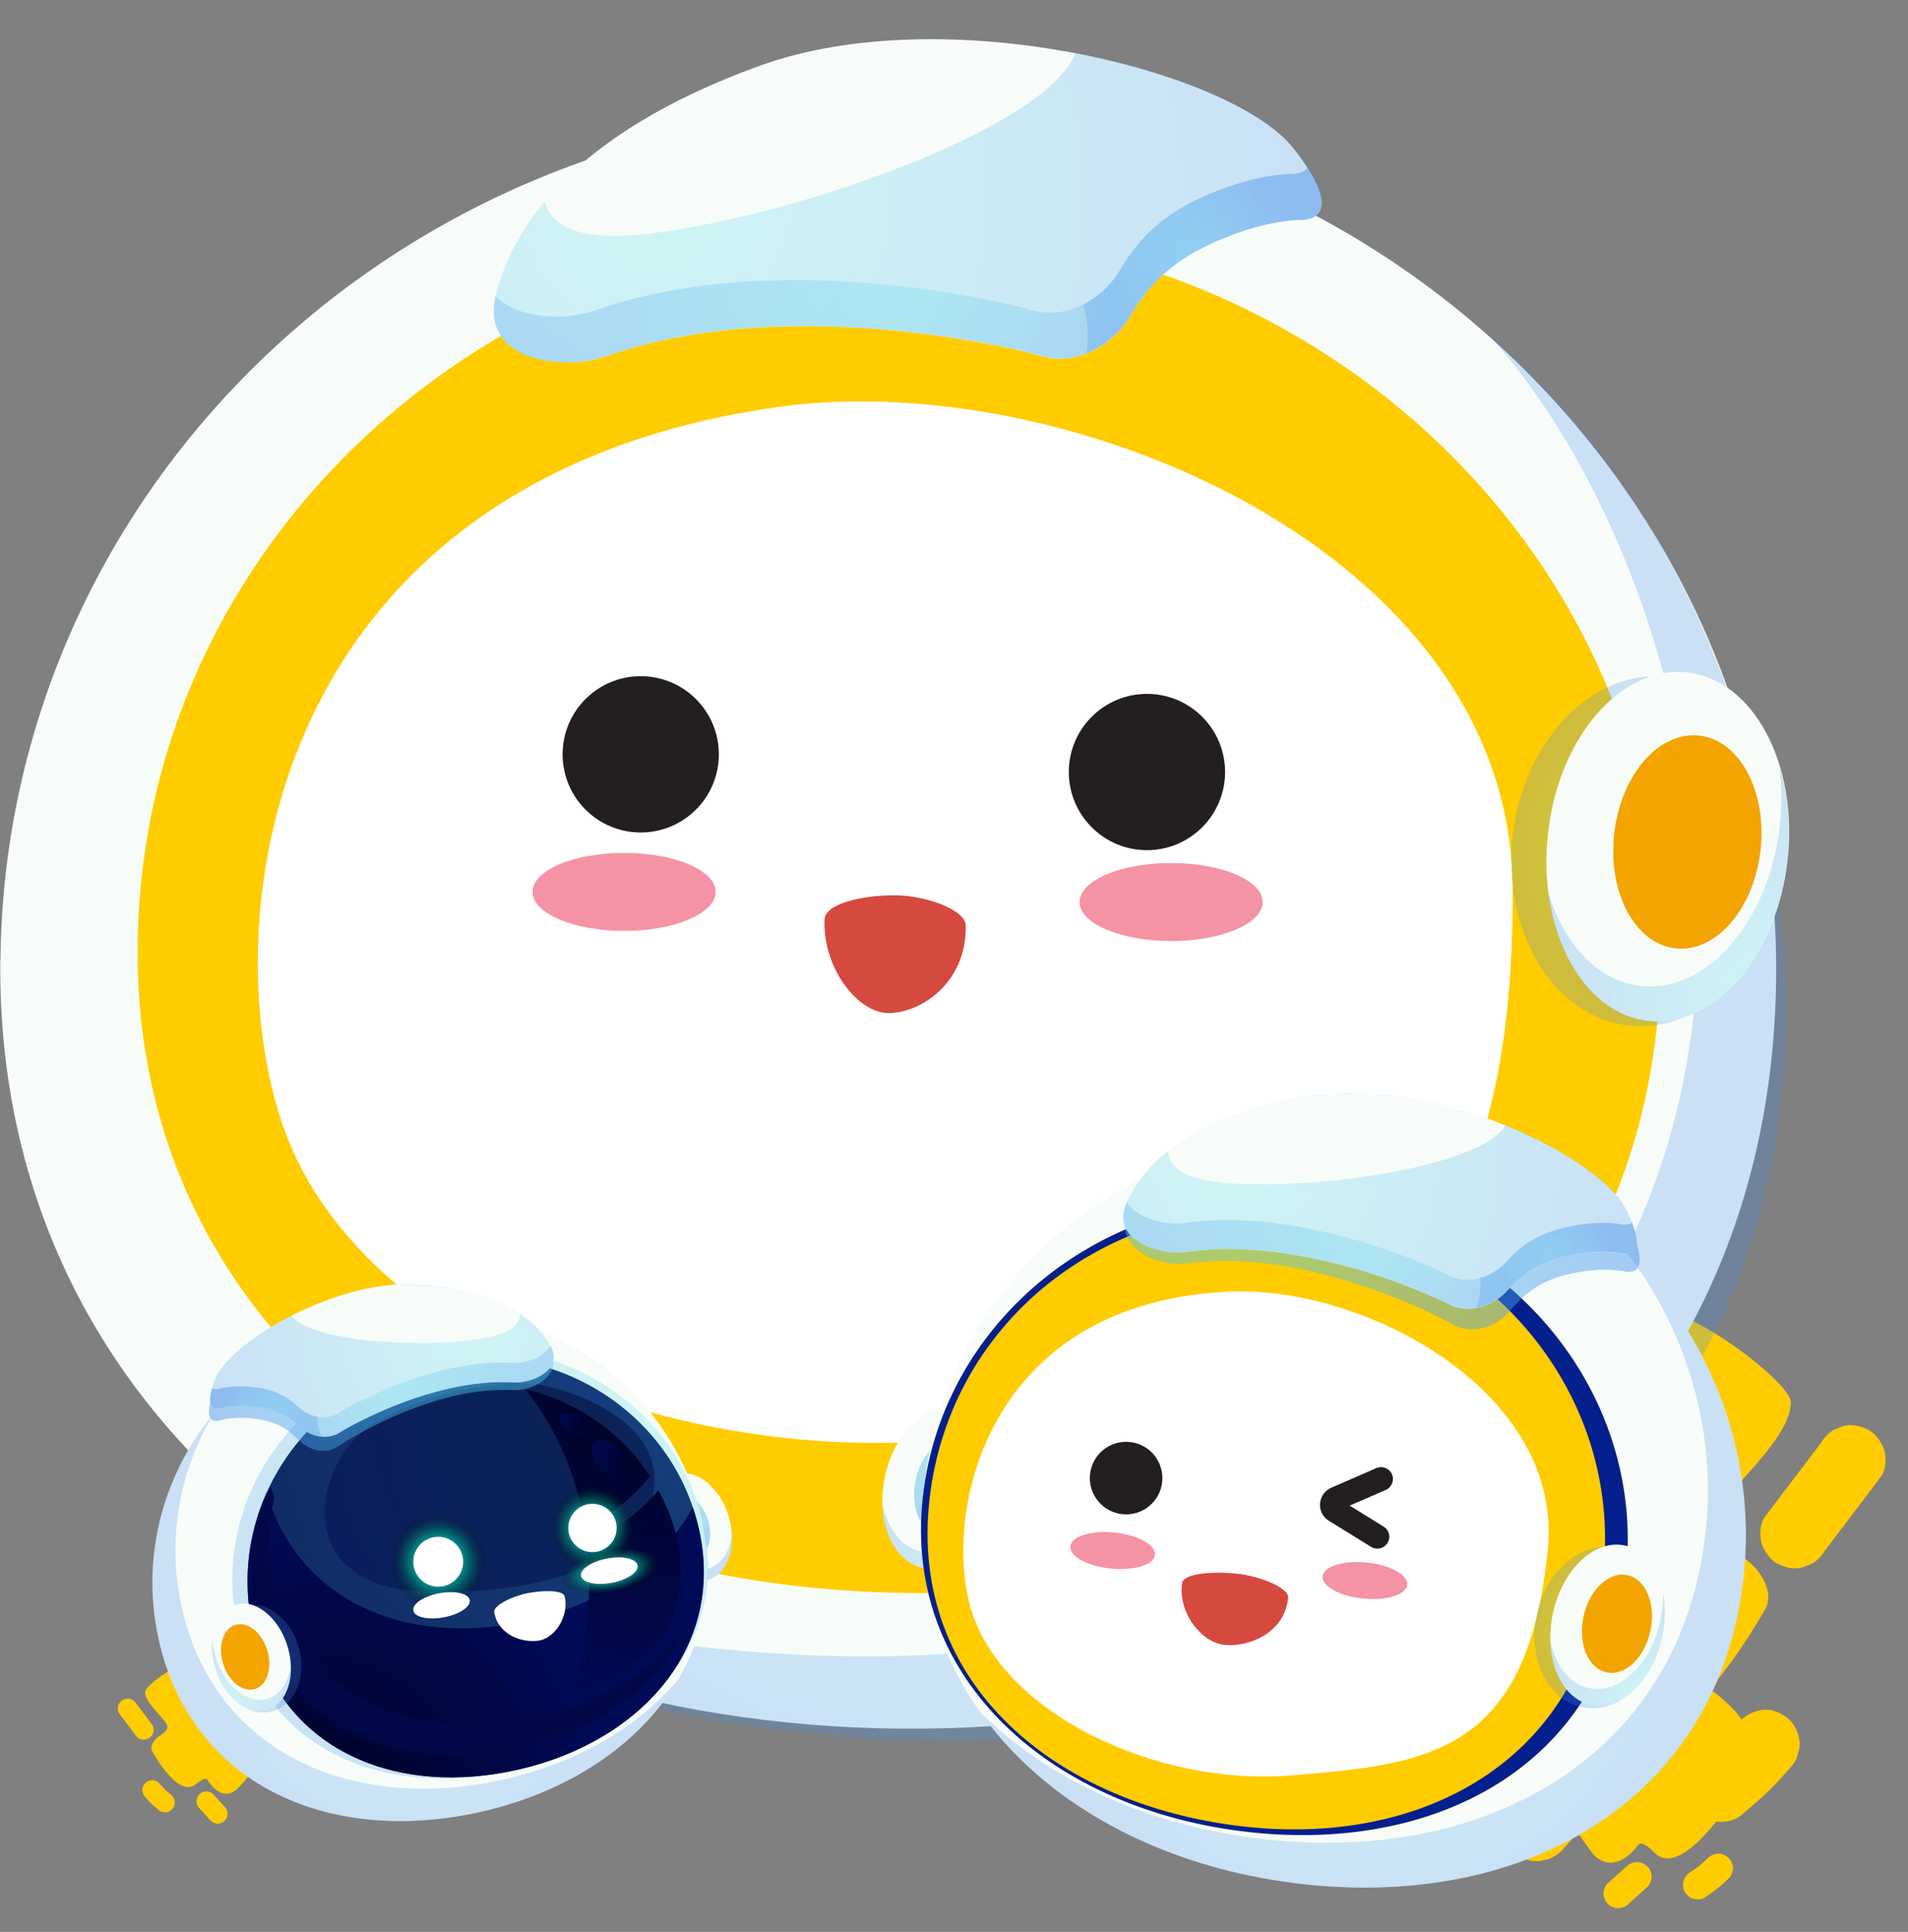 <svg width="81" height="82" viewBox="0 0 81 82" fill="none" xmlns="http://www.w3.org/2000/svg">
<rect x="0" y="0" width="81" height="82" fill="#808080" stroke="none"/>
<path d="M62.127 73.62C62.462 74.002 62.884 74.313 63.361 74.464C65.057 74.998 66.347 73.182 66.729 72.546C66.816 72.394 66.991 72.315 67.166 72.347C67.716 72.45 68.178 72.951 68.671 73.278C71.25 74.981 74.721 68.645 74.904 68.366C75.318 67.729 74.888 66.862 74.323 66.36C73.909 65.994 73.416 65.715 73.018 65.341C72.707 65.054 72.636 64.601 72.835 64.227C73.4 63.16 76.027 61.05 76.027 59.522C76.027 58.582 70.781 54.777 70.184 55.868C68.838 58.312 65.144 64.37 61.61 67.403C58.625 69.966 59.667 70.834 62.127 73.612V73.62Z" fill="#FFCC00"/>
<path d="M77.452 65.843C78.248 64.792 79.052 63.733 79.848 62.682C80.063 62.404 80.087 61.878 79.992 61.56C79.896 61.241 79.633 60.851 79.323 60.692C78.981 60.517 78.575 60.421 78.2 60.549L77.85 60.692C77.627 60.819 77.46 60.994 77.325 61.217L74.928 64.378C74.713 64.656 74.69 65.182 74.785 65.5C74.881 65.819 75.143 66.209 75.454 66.368C75.796 66.543 76.202 66.639 76.576 66.511L76.927 66.368C77.15 66.241 77.317 66.065 77.452 65.843Z" fill="#FFCC00"/>
<path d="M66.378 78.46C66.936 77.832 67.517 77.219 68.074 76.598C68.201 76.454 68.289 76.287 68.329 76.104C68.4 75.921 68.424 75.73 68.4 75.531C68.384 75.332 68.329 75.149 68.217 74.982C68.138 74.806 68.026 74.663 67.867 74.544C67.564 74.321 67.182 74.162 66.8 74.225L66.418 74.313C66.179 74.408 65.98 74.552 65.813 74.751C65.256 75.38 64.675 75.985 64.117 76.614C63.99 76.757 63.902 76.924 63.863 77.107C63.791 77.29 63.767 77.481 63.791 77.68C63.807 77.879 63.863 78.062 63.974 78.23C64.054 78.405 64.165 78.548 64.324 78.668C64.627 78.89 65.009 79.05 65.391 78.986L65.773 78.898C66.012 78.803 66.211 78.66 66.378 78.46Z" fill="#FFCC00"/>
<path d="M73.917 77.043C74.355 76.685 74.777 76.319 75.183 75.921C75.501 75.611 75.788 75.268 76.083 74.934C76.21 74.783 76.298 74.615 76.329 74.424C76.401 74.241 76.417 74.042 76.385 73.843C76.337 73.493 76.13 73.095 75.844 72.888C75.533 72.665 75.143 72.514 74.753 72.585C74.363 72.657 74.053 72.832 73.798 73.127C73.503 73.461 73.217 73.803 72.898 74.114L73.169 73.851C72.85 74.154 72.508 74.432 72.174 74.711C71.879 74.958 71.664 75.284 71.609 75.674C71.561 76.025 71.656 76.47 71.887 76.757C72.118 77.043 72.46 77.29 72.85 77.322C73.241 77.354 73.631 77.29 73.933 77.043H73.917Z" fill="#FFCC00"/>
<path d="M0.019 40.745C0.216 20.604 17.252 4.443 38.064 4.647C58.883 4.851 75.599 21.34 75.402 41.482C75.205 61.623 59.007 73.571 38.188 73.374C17.369 73.17 -0.185 60.894 0.012 40.753L0.019 40.745Z" fill="#F7FCF8"/>
<path d="M38.465 9.749C20.612 9.575 6.004 23.184 5.843 40.14C5.675 57.096 20.736 67.44 38.589 67.615C56.441 67.79 70.328 57.73 70.496 40.767C70.663 23.811 56.324 9.924 38.472 9.749H38.465Z" fill="#FFCC00"/>
<path d="M64.216 37.734C64.325 56.79 55.074 58.467 42.952 60.726C30.829 62.986 15.535 57.694 12.058 47.911C8.931 39.112 11.343 20.334 33.045 17.272C45.255 15.552 64.136 23.374 64.216 37.727V37.734Z" fill="white"/>
<path d="M27.201 35.335C29.032 35.335 30.517 33.85 30.517 32.018C30.517 30.186 29.032 28.701 27.201 28.701C25.369 28.701 23.884 30.186 23.884 32.018C23.884 33.85 25.369 35.335 27.201 35.335Z" fill="#231F20"/>
<path d="M48.691 36.086C50.523 36.086 52.008 34.6 52.008 32.769C52.008 30.937 50.523 29.452 48.691 29.452C46.859 29.452 45.374 30.937 45.374 32.769C45.374 34.6 46.859 36.086 48.691 36.086Z" fill="#231F20"/>
<path d="M49.719 39.942C51.864 39.942 53.604 39.201 53.604 38.287C53.604 37.373 51.864 36.632 49.719 36.632C47.573 36.632 45.833 37.373 45.833 38.287C45.833 39.201 47.573 39.942 49.719 39.942Z" fill="#F493A4"/>
<path d="M26.494 39.512C28.639 39.512 30.379 38.771 30.379 37.857C30.379 36.943 28.639 36.202 26.494 36.202C24.348 36.202 22.608 36.943 22.608 37.857C22.608 38.771 24.348 39.512 26.494 39.512Z" fill="#F493A4"/>
<path d="M35.002 39.033C35.025 38.343 36.644 38 37.959 38C39.273 38 40.991 38.602 41 39.293C41.031 41.773 39.041 43 37.726 43C36.411 43 34.931 41.099 35.002 39.033Z" fill="#D6493F"/>
<path style="mix-blend-mode:multiply" opacity="0.25" d="M64.22 35.487C63.761 39.577 65.97 43.178 69.148 43.528C72.326 43.885 75.279 40.86 75.731 36.77C76.19 32.681 73.981 29.079 70.803 28.73C67.624 28.372 64.672 31.398 64.22 35.487Z" fill="url(#paint0_radial_302_14663)"/>
<path d="M24.323 15.374C22.562 15.457 20.544 14.73 21.038 12.586C21.705 9.668 24.293 5.689 32.212 2.805C40.132 -0.078 52.362 3.028 54.915 6.302C57.473 9.575 55.117 9.34 55.117 9.34C53.913 9.413 52.672 9.788 51.575 10.277C49.958 10.993 48.869 11.906 48.001 13.384C47.237 14.686 45.701 15.543 44.227 15.117C43.158 14.812 42.049 14.61 40.952 14.424C38.675 14.037 36.361 13.837 34.05 13.846C31.209 13.852 28.367 14.2 25.677 15.137C25.287 15.274 24.814 15.359 24.319 15.385L24.323 15.374Z" fill="#F7FCF8"/>
<path style="mix-blend-mode:multiply" opacity="0.25" d="M54.683 7.386C53.479 7.459 52.238 7.834 51.141 8.323C49.524 9.039 48.435 9.952 47.568 11.43C46.804 12.732 45.267 13.589 43.794 13.163C42.724 12.858 41.615 12.656 40.519 12.47C38.242 12.083 35.927 11.883 33.617 11.892C30.775 11.898 27.934 12.246 25.243 13.183C24.853 13.32 24.38 13.405 23.885 13.431C22.829 13.484 21.682 13.237 21.042 12.575C21.042 12.575 21.044 12.585 21.038 12.591C20.545 14.735 22.563 15.468 24.324 15.379C24.813 15.354 25.286 15.269 25.682 15.131C28.367 14.195 31.214 13.846 34.055 13.84C36.366 13.836 38.681 14.037 40.957 14.418C42.054 14.604 43.163 14.806 44.232 15.111C45.706 15.537 47.242 14.68 48.006 13.378C48.874 11.9 49.963 10.987 51.58 10.271C52.677 9.782 53.912 9.408 55.122 9.334C55.122 9.334 57.059 9.527 55.515 7.128C55.236 7.443 54.683 7.386 54.683 7.386V7.386Z" fill="url(#paint1_radial_302_14663)"/>
<path style="mix-blend-mode:multiply" opacity="0.25" d="M48.006 13.378C48.874 11.9 49.963 10.987 51.58 10.271C52.677 9.782 53.912 9.408 55.121 9.334C55.121 9.334 57.059 9.527 55.515 7.128C55.236 7.443 54.683 7.386 54.683 7.386C53.479 7.459 52.238 7.834 51.141 8.323C49.524 9.039 48.435 9.952 47.567 11.43C47.193 12.069 46.631 12.599 45.982 12.922C46.214 13.718 46.211 14.421 46.123 14.993C46.895 14.691 47.574 14.111 48 13.378L48.006 13.378Z" fill="url(#paint2_radial_302_14663)"/>
<path style="mix-blend-mode:multiply" opacity="0.25" d="M45.646 2.255C44.561 5.253 34.485 8.999 27.803 9.887C24.566 10.318 23.378 9.588 23.132 8.539C21.939 9.966 21.318 11.37 21.038 12.586C20.544 14.73 22.562 15.462 24.323 15.374C24.813 15.348 25.285 15.264 25.681 15.126C28.366 14.19 31.213 13.841 34.055 13.835C36.366 13.831 38.68 14.031 40.957 14.413C42.053 14.599 43.162 14.801 44.231 15.106C45.705 15.532 47.242 14.674 48.005 13.372C48.873 11.894 49.962 10.981 51.579 10.265C52.676 9.777 53.912 9.402 55.121 9.329C55.121 9.329 57.477 9.564 54.919 6.29C53.649 4.661 49.984 3.077 45.645 2.244L45.646 2.255Z" fill="url(#paint3_radial_302_14663)"/>
<path style="mix-blend-mode:multiply" opacity="0.25" d="M63.237 14.259C68.835 20.501 72.195 30.714 72.104 39.621C71.914 58.998 56.328 70.493 36.295 70.304C26.215 70.206 15.47 67.697 8.758 62.234C15.491 69.948 27.906 73.782 40.013 73.895C60.046 74.091 75.632 62.589 75.821 43.212C75.927 32.474 71.031 20.767 63.237 14.259Z" fill="url(#paint4_radial_302_14663)"/>
<path d="M75.887 36.506C76.344 32.421 74.437 28.855 71.628 28.541C68.82 28.227 66.172 31.284 65.716 35.369C65.259 39.454 67.165 43.02 69.974 43.334C72.783 43.648 75.43 40.591 75.887 36.506Z" fill="#F7FCF8"/>
<path style="mix-blend-mode:multiply" opacity="0.25" d="M75.564 35.02C75.105 39.11 72.458 42.164 69.652 41.851C67.822 41.647 66.379 40.057 65.715 37.849C66.087 40.808 67.742 43.09 69.958 43.338C72.764 43.651 75.418 40.597 75.87 36.507C76.03 35.086 75.899 33.723 75.542 32.542C75.644 33.329 75.659 34.16 75.556 35.02H75.564Z" fill="url(#paint5_radial_302_14663)"/>
<path d="M68.529 35.392C68.252 37.885 69.411 40.065 71.132 40.254C72.845 40.444 74.463 38.578 74.74 36.085C75.017 33.592 73.858 31.412 72.138 31.222C70.417 31.033 68.806 32.899 68.529 35.392Z" fill="#F3A400"/>
<g style="mix-blend-mode:multiply" opacity="0.5">
<path d="M68.529 35.392C68.318 37.309 68.952 39.03 70.038 39.817C71.132 39.183 71.999 37.739 72.196 35.983C72.407 34.065 71.773 32.345 70.687 31.558C69.594 32.192 68.726 33.635 68.529 35.392Z" fill="#F3A400"/>
</g>
<path d="M67.543 78.583C67.668 78.759 67.834 78.908 68.029 78.993C68.724 79.29 69.347 78.577 69.535 78.324C69.579 78.263 69.656 78.237 69.729 78.258C69.957 78.325 70.131 78.557 70.326 78.716C71.345 79.546 73.082 77.012 73.171 76.902C73.373 76.65 73.228 76.264 73.01 76.028C72.851 75.856 72.654 75.717 72.501 75.542C72.382 75.407 72.371 75.213 72.471 75.063C72.755 74.635 73.956 73.854 74.021 73.207C74.061 72.81 72.002 70.978 71.704 71.414C71.031 72.391 69.211 74.797 67.587 75.931C66.216 76.889 66.62 77.3 67.543 78.58L67.543 78.583Z" fill="#FFCC00"/>
<path d="M74.356 75.939C74.738 75.528 75.123 75.114 75.504 74.703C75.607 74.594 75.639 74.373 75.612 74.234C75.585 74.095 75.491 73.919 75.366 73.839C75.229 73.75 75.061 73.692 74.897 73.731L74.743 73.776C74.643 73.821 74.565 73.888 74.498 73.976L73.351 75.212C73.248 75.321 73.216 75.542 73.243 75.681C73.269 75.82 73.364 75.996 73.489 76.076C73.626 76.165 73.794 76.222 73.957 76.184L74.112 76.139C74.212 76.094 74.29 76.027 74.356 75.939Z" fill="#FFCC00"/>
<path d="M69.136 80.811C69.399 80.569 69.671 80.334 69.933 80.095C69.993 80.04 70.037 79.973 70.061 79.897C70.1 79.823 70.118 79.743 70.116 79.657C70.118 79.573 70.102 79.493 70.062 79.417C70.036 79.34 69.995 79.275 69.932 79.217C69.814 79.11 69.659 79.026 69.494 79.037L69.329 79.058C69.224 79.088 69.134 79.141 69.055 79.218C68.792 79.46 68.52 79.692 68.258 79.934C68.198 79.989 68.154 80.056 68.129 80.132C68.091 80.207 68.073 80.286 68.075 80.372C68.073 80.457 68.089 80.536 68.129 80.612C68.155 80.689 68.196 80.754 68.259 80.812C68.377 80.919 68.532 81.002 68.697 80.992L68.862 80.971C68.967 80.941 69.057 80.888 69.136 80.811Z" fill="#FFCC00"/>
<path d="M72.386 80.531C72.586 80.398 72.78 80.261 72.969 80.11C73.117 79.992 73.253 79.859 73.391 79.73C73.452 79.672 73.496 79.605 73.517 79.525C73.555 79.451 73.571 79.367 73.566 79.282C73.56 79.131 73.49 78.954 73.377 78.855C73.255 78.747 73.097 78.666 72.928 78.68C72.76 78.694 72.622 78.755 72.501 78.869C72.363 78.998 72.227 79.131 72.079 79.248L72.205 79.149C72.057 79.263 71.9 79.367 71.747 79.47C71.612 79.562 71.507 79.691 71.467 79.854C71.432 80 71.454 80.193 71.539 80.324C71.625 80.455 71.759 80.574 71.923 80.604C72.087 80.634 72.254 80.623 72.393 80.532L72.386 80.531Z" fill="#FFCC00"/>
<path d="M37.571 62.666C37.17 64.534 37.887 66.269 39.169 66.544C40.452 66.819 41.819 65.53 42.217 63.662C42.618 61.793 41.901 60.058 40.618 59.783C39.336 59.509 37.969 60.797 37.571 62.666Z" fill="#F7FCF8"/>
<path style="mix-blend-mode:multiply" opacity="0.25" d="M42.144 62.964C41.742 64.832 40.379 66.121 39.096 65.846C38.26 65.667 37.667 64.866 37.463 63.815C37.498 65.2 38.157 66.33 39.169 66.547C40.451 66.822 41.819 65.534 42.217 63.665C42.356 63.016 42.359 62.38 42.248 61.818C42.259 62.186 42.227 62.571 42.141 62.963L42.144 62.964Z" fill="url(#paint6_radial_302_14663)"/>
<path style="mix-blend-mode:multiply" opacity="0.25" d="M38.873 62.81C38.63 63.949 39.064 65.01 39.85 65.177C40.637 65.344 41.467 64.556 41.711 63.417C41.954 62.278 41.519 61.217 40.733 61.05C39.95 60.883 39.116 61.671 38.873 62.81Z" fill="url(#paint7_radial_302_14663)"/>
<path style="mix-blend-mode:multiply" opacity="0.25" d="M38.873 62.81C38.687 63.686 38.9 64.51 39.366 64.924C39.9 64.682 40.368 64.055 40.54 63.252C40.726 62.376 40.513 61.552 40.047 61.138C39.513 61.38 39.045 62.007 38.873 62.81Z" fill="url(#paint8_radial_302_14663)"/>
<path d="M39.222 63.134C40.244 53.837 48.863 47.158 58.469 48.215C68.079 49.273 75.04 57.664 74.017 66.961C72.994 76.258 64.958 81.029 55.347 79.975C45.738 78.918 38.195 72.434 39.218 63.137L39.222 63.134Z" fill="#F7FCF8"/>
<path style="mix-blend-mode:multiply" opacity="0.25" d="M69.268 53.436C71.656 56.703 72.876 60.785 72.404 65.058C71.382 74.355 63.345 79.126 53.735 78.072C48.9 77.54 44.587 75.632 41.626 72.686C44.489 76.714 49.54 79.339 55.348 79.975C64.957 81.032 72.994 76.258 74.017 66.961C74.584 61.81 72.694 56.936 69.265 53.436L69.268 53.436Z" fill="url(#paint9_radial_302_14663)"/>
<path d="M55.654 51.022C47.414 50.115 40.035 55.728 39.176 63.554C38.314 71.381 44.794 76.857 53.035 77.764C61.275 78.67 68.156 74.665 69.019 66.835C69.88 59.008 63.898 51.929 55.657 51.022L55.654 51.022Z" fill="#FFCC00"/>
<path d="M65.711 65.718C64.88 74.527 60.529 74.874 54.823 75.357C49.117 75.841 42.296 72.688 41.142 68.007C40.104 63.797 42.088 55.233 52.256 54.822C57.977 54.592 66.339 59.079 65.712 65.715L65.711 65.718Z" fill="white"/>
<path d="M57.868 67.851C58.859 67.951 59.697 67.689 59.739 67.267C59.782 66.844 59.012 66.422 58.021 66.322C57.029 66.223 56.191 66.485 56.149 66.907C56.107 67.329 56.876 67.752 57.868 67.851Z" fill="#F493A4"/>
<path d="M47.157 66.578C48.148 66.678 48.986 66.416 49.029 65.994C49.071 65.571 48.301 65.148 47.31 65.049C46.318 64.95 45.48 65.212 45.438 65.634C45.396 66.056 46.165 66.479 47.157 66.578Z" fill="#F493A4"/>
<path d="M50.184 67.198C50.243 66.778 51.483 66.692 52.473 66.791C53.463 66.89 54.72 67.387 54.684 67.808C54.557 69.323 52.983 69.921 51.993 69.821C51.002 69.722 50.004 68.452 50.184 67.198V67.198Z" fill="#D6493F"/>
<path d="M58.42 65.73C58.346 65.722 58.274 65.698 58.206 65.657L56.412 64.549C56.159 64.394 56.017 64.115 56.04 63.818C56.062 63.524 56.241 63.266 56.515 63.147L58.429 62.315C58.685 62.205 58.979 62.319 59.093 62.575C59.204 62.831 59.086 63.126 58.833 63.24L57.3 63.906L58.741 64.799C58.978 64.945 59.053 65.255 58.903 65.492C58.798 65.662 58.609 65.749 58.424 65.73L58.42 65.73Z" fill="#231F20"/>
<path d="M47.653 64.271C48.5 64.355 49.255 63.738 49.339 62.892C49.424 62.045 48.807 61.29 47.96 61.206C47.114 61.121 46.359 61.738 46.274 62.585C46.19 63.431 46.807 64.186 47.653 64.271Z" fill="#231F20"/>
<path d="M55.654 51.022C47.414 50.115 40.035 55.728 39.176 63.554C38.314 71.381 44.794 76.857 53.035 77.764C61.275 78.67 68.156 74.665 69.019 66.835C69.88 59.008 63.898 51.929 55.657 51.022L55.654 51.022ZM68.057 66.82C67.195 74.647 60.456 78.422 52.712 77.517C44.858 76.598 38.594 71.504 39.456 63.678C40.318 55.852 47.4 50.597 55.278 51.413C62.934 52.21 68.919 58.994 68.057 66.82V66.82Z" fill="#041F8E"/>
<path style="mix-blend-mode:multiply" opacity="0.25" d="M65.245 68.515C64.843 70.383 65.697 72.149 67.149 72.458C68.601 72.77 70.105 71.509 70.503 69.64C70.905 67.772 70.051 66.006 68.599 65.698C67.147 65.385 65.642 66.647 65.245 68.515Z" fill="url(#paint10_radial_302_14663)"/>
<path d="M70.573 69.475C70.973 67.609 70.257 65.873 68.974 65.598C67.691 65.323 66.326 66.613 65.926 68.479C65.526 70.345 66.242 72.081 67.526 72.356C68.809 72.631 70.173 71.341 70.573 69.475Z" fill="#F7FCF8"/>
<path style="mix-blend-mode:multiply" opacity="0.25" d="M70.495 68.772C70.094 70.64 68.73 71.929 67.448 71.654C66.612 71.475 66.018 70.674 65.814 69.623C65.849 71.008 66.508 72.139 67.52 72.356C68.802 72.63 70.17 71.342 70.568 69.473C70.707 68.824 70.71 68.188 70.6 67.626C70.61 67.994 70.579 68.379 70.492 68.772L70.495 68.772Z" fill="url(#paint11_radial_302_14663)"/>
<path d="M67.228 68.618C66.984 69.757 67.419 70.818 68.205 70.985C68.988 71.152 69.822 70.365 70.065 69.226C70.308 68.087 69.874 67.026 69.088 66.859C68.302 66.692 67.471 67.479 67.228 68.618Z" fill="#F3A400"/>
<g style="mix-blend-mode:multiply" opacity="0.5">
<path d="M67.228 68.618C67.041 69.495 67.255 70.319 67.72 70.733C68.255 70.49 68.722 69.864 68.894 69.061C69.081 68.185 68.867 67.361 68.402 66.947C67.867 67.189 67.4 67.816 67.228 68.618Z" fill="#F3A400"/>
</g>
<path style="mix-blend-mode:multiply" opacity="0.46" d="M69.582 53.668C69.592 53.629 69.6 53.585 69.601 53.538C69.602 53.531 69.602 53.528 69.603 53.521C69.608 53.474 69.606 53.422 69.602 53.364C69.603 53.354 69.603 53.347 69.598 53.337C69.592 53.288 69.587 53.237 69.576 53.181C69.577 53.171 69.572 53.157 69.569 53.147C69.57 53.136 69.564 53.126 69.562 53.112C69.558 53.091 69.553 53.07 69.549 53.046C69.537 52.994 69.522 52.938 69.504 52.878C69.502 52.868 69.499 52.857 69.493 52.85C69.45 52.706 69.394 52.547 69.32 52.37C69.266 52.235 69.202 52.093 69.129 51.936C69.093 51.857 69.05 51.778 69 51.698C68.982 51.669 68.961 51.64 68.944 51.614C68.911 51.563 68.879 51.509 68.84 51.458C68.807 51.414 68.771 51.369 68.738 51.325C68.707 51.288 68.681 51.248 68.65 51.211C68.605 51.155 68.556 51.099 68.504 51.047C68.48 51.017 68.455 50.991 68.427 50.961C68.369 50.897 68.304 50.833 68.239 50.768C68.217 50.749 68.199 50.727 68.18 50.708C68.109 50.64 68.034 50.571 67.956 50.502C67.937 50.486 67.922 50.468 67.903 50.452C67.816 50.376 67.725 50.298 67.63 50.221C67.621 50.213 67.612 50.202 67.599 50.194C67.499 50.112 67.394 50.031 67.287 49.948C67.281 49.944 67.278 49.941 67.271 49.937C64.546 47.867 59.599 45.906 55.747 46.49C51.726 47.101 49.626 48.609 48.554 50.104C48.539 50.126 48.523 50.148 48.507 50.17C48.456 50.243 48.407 50.317 48.362 50.391C48.334 50.432 48.31 50.474 48.285 50.516C48.249 50.577 48.212 50.638 48.179 50.696C48.146 50.753 48.116 50.815 48.086 50.873C48.065 50.919 48.04 50.964 48.018 51.009C47.967 51.113 47.922 51.221 47.878 51.322C47.34 52.653 48.482 53.41 49.558 53.603C49.859 53.657 50.154 53.662 50.409 53.63C51.709 53.454 53.028 53.504 54.331 53.706C54.766 53.774 55.2 53.858 55.629 53.955C56.68 54.193 57.72 54.508 58.74 54.893C59.081 55.022 59.418 55.154 59.751 55.297C59.91 55.364 60.074 55.434 60.233 55.505C60.715 55.717 61.196 55.945 61.656 56.205C62.38 56.618 63.24 56.425 63.851 55.894C63.851 55.894 63.858 55.888 63.862 55.885C63.903 55.849 63.945 55.809 63.986 55.768C63.994 55.759 64.001 55.753 64.012 55.744C64.058 55.697 64.1 55.647 64.143 55.597C64.403 55.279 64.67 55.02 64.964 54.805C65.158 54.661 65.361 54.538 65.579 54.434C65.687 54.381 65.8 54.334 65.917 54.288C66.147 54.199 66.396 54.125 66.66 54.066C66.841 54.027 67.025 53.991 67.212 53.962C67.771 53.878 68.358 53.859 68.91 53.952C68.91 53.952 68.914 53.952 68.92 53.953C68.927 53.953 68.941 53.955 68.95 53.962C68.95 53.962 68.953 53.963 68.957 53.963C68.97 53.964 68.987 53.969 69.003 53.974C69.003 53.974 69.01 53.975 69.013 53.975C69.034 53.977 69.054 53.98 69.074 53.981L69.081 53.982C69.104 53.985 69.128 53.987 69.152 53.986C69.175 53.988 69.203 53.984 69.227 53.98C69.227 53.98 69.231 53.98 69.234 53.98C69.258 53.976 69.282 53.972 69.31 53.964C69.314 53.965 69.317 53.965 69.321 53.962C69.345 53.954 69.367 53.943 69.392 53.932C69.395 53.932 69.399 53.926 69.403 53.926C69.424 53.911 69.447 53.896 69.466 53.874C69.466 53.874 69.47 53.868 69.473 53.865C69.493 53.843 69.512 53.818 69.528 53.792L69.529 53.786C69.546 53.757 69.559 53.721 69.57 53.684C69.57 53.684 69.57 53.684 69.57 53.681L69.582 53.668Z" fill="url(#paint12_radial_302_14663)"/>
<path d="M49.477 53.118C48.405 52.956 47.276 52.275 47.831 51.042C48.584 49.362 50.624 47.273 55.747 46.487C60.871 45.697 67.874 49.044 69.02 51.326C70.169 53.608 68.776 53.183 68.776 53.183C68.041 53.082 67.248 53.159 66.527 53.322C65.466 53.559 64.699 53.979 63.998 54.766C63.381 55.459 62.351 55.792 61.513 55.358C60.905 55.045 60.26 54.79 59.621 54.546C58.294 54.038 56.923 53.639 55.528 53.367C53.813 53.029 52.057 52.897 50.322 53.138C50.07 53.174 49.775 53.169 49.473 53.125L49.477 53.118Z" fill="#F7FCF8"/>
<path style="mix-blend-mode:multiply" opacity="0.25" d="M68.75 51.952C68.015 51.851 67.221 51.928 66.501 52.091C65.44 52.328 64.673 52.748 63.972 53.535C63.355 54.229 62.325 54.561 61.487 54.127C60.879 53.814 60.234 53.559 59.595 53.315C58.268 52.808 56.896 52.408 55.502 52.136C53.787 51.798 52.031 51.666 50.296 51.908C50.044 51.944 49.749 51.938 49.447 51.894C48.803 51.799 48.141 51.512 47.835 51.035C47.835 51.035 47.835 51.042 47.831 51.045C47.275 52.279 48.404 52.963 49.477 53.122C49.776 53.165 50.071 53.171 50.326 53.135C52.058 52.894 53.817 53.026 55.532 53.364C56.926 53.64 58.298 54.039 59.625 54.542C60.264 54.787 60.909 55.042 61.517 55.355C62.355 55.789 63.385 55.456 64.002 54.763C64.703 53.976 65.47 53.556 66.531 53.319C67.252 53.156 68.042 53.079 68.78 53.18C68.78 53.18 69.925 53.529 69.283 51.897C69.077 52.053 68.75 51.952 68.75 51.952V51.952Z" fill="url(#paint13_radial_302_14663)"/>
<path style="mix-blend-mode:multiply" opacity="0.25" d="M64.002 54.76C64.704 53.973 65.47 53.553 66.531 53.315C67.252 53.153 68.042 53.075 68.78 53.176C68.78 53.176 69.926 53.526 69.283 51.893C69.077 52.05 68.75 51.949 68.75 51.949C68.015 51.848 67.222 51.925 66.501 52.088C65.44 52.325 64.673 52.745 63.972 53.532C63.669 53.872 63.266 54.125 62.836 54.242C62.881 54.749 62.794 55.173 62.672 55.508C63.174 55.418 63.654 55.15 63.999 54.759L64.002 54.76Z" fill="url(#paint14_radial_302_14663)"/>
<path style="mix-blend-mode:multiply" opacity="0.25" d="M63.916 47.767C62.901 49.445 56.374 50.492 52.237 50.224C50.233 50.095 49.604 49.511 49.581 48.849C48.69 49.566 48.147 50.339 47.832 51.038C47.276 52.272 48.405 52.956 49.478 53.115C49.776 53.158 50.071 53.164 50.327 53.129C52.059 52.887 53.818 53.019 55.532 53.357C56.927 53.633 58.299 54.032 59.626 54.536C60.265 54.78 60.91 55.035 61.518 55.348C62.355 55.782 63.385 55.45 64.002 54.756C64.704 53.969 65.47 53.549 66.532 53.312C67.252 53.149 68.042 53.072 68.781 53.173C68.781 53.173 70.174 53.598 69.024 51.316C68.454 50.181 66.434 48.785 63.917 47.76L63.916 47.767Z" fill="url(#paint15_radial_302_14663)"/>
<path d="M10.138 75.865C10.043 75.973 9.921 76.063 9.784 76.108C9.298 76.261 8.928 75.741 8.817 75.558C8.791 75.516 8.741 75.493 8.693 75.503C8.535 75.535 8.403 75.677 8.26 75.77C7.521 76.258 6.525 74.441 6.475 74.362C6.356 74.18 6.48 73.932 6.641 73.787C6.76 73.681 6.903 73.602 7.016 73.493C7.106 73.411 7.127 73.282 7.069 73.174C6.905 72.867 6.153 72.263 6.153 71.824C6.153 71.555 7.658 70.464 7.83 70.776C8.215 71.478 9.274 73.213 10.288 74.085C11.144 74.819 10.845 75.07 10.14 75.865H10.138Z" fill="#FFCC00"/>
<path d="M5.743 73.633L5.057 72.727C4.996 72.646 4.988 72.498 5.014 72.405C5.041 72.313 5.117 72.202 5.207 72.154C5.305 72.104 5.421 72.078 5.529 72.112L5.63 72.154C5.693 72.191 5.743 72.242 5.78 72.305L6.467 73.211C6.528 73.293 6.535 73.441 6.509 73.533C6.483 73.625 6.406 73.736 6.316 73.784C6.219 73.834 6.102 73.86 5.994 73.826L5.894 73.784C5.83 73.747 5.78 73.697 5.743 73.633Z" fill="#FFCC00"/>
<path d="M8.918 77.251C8.759 77.072 8.593 76.897 8.432 76.718C8.395 76.676 8.371 76.628 8.36 76.575C8.339 76.522 8.334 76.47 8.342 76.412C8.345 76.353 8.363 76.301 8.395 76.256C8.416 76.206 8.45 76.163 8.495 76.132C8.582 76.066 8.69 76.023 8.801 76.039L8.91 76.066C8.978 76.092 9.036 76.134 9.081 76.19C9.242 76.369 9.409 76.544 9.567 76.723C9.604 76.765 9.628 76.813 9.639 76.866C9.66 76.919 9.665 76.971 9.657 77.029C9.654 77.088 9.636 77.14 9.604 77.185C9.583 77.236 9.549 77.278 9.504 77.309C9.417 77.376 9.308 77.418 9.198 77.402L9.089 77.376C9.021 77.349 8.962 77.307 8.918 77.251Z" fill="#FFCC00"/>
<path d="M6.755 76.845C6.631 76.742 6.509 76.636 6.393 76.522C6.301 76.433 6.219 76.335 6.134 76.24C6.097 76.198 6.073 76.147 6.063 76.092C6.042 76.039 6.036 75.984 6.047 75.926C6.06 75.825 6.118 75.712 6.203 75.651C6.293 75.588 6.404 75.545 6.514 75.564C6.625 75.582 6.715 75.632 6.789 75.72C6.874 75.815 6.956 75.915 7.048 76.002L6.971 75.928C7.061 76.015 7.162 76.095 7.257 76.174C7.341 76.245 7.404 76.338 7.42 76.448C7.434 76.549 7.407 76.678 7.341 76.757C7.275 76.837 7.177 76.911 7.066 76.921C6.956 76.932 6.842 76.913 6.757 76.842L6.755 76.845Z" fill="#FFCC00"/>
<path d="M30.93 64.35C31.305 65.581 30.922 66.791 30.077 67.049C29.229 67.308 28.238 66.519 27.863 65.285C27.488 64.055 27.871 62.845 28.716 62.586C29.562 62.328 30.555 63.117 30.93 64.35Z" fill="#F7FCF8"/>
<path style="mix-blend-mode:multiply" opacity="0.25" d="M27.874 64.813C28.249 66.043 29.239 66.833 30.087 66.577C30.639 66.408 30.99 65.837 31.067 65.119C31.122 66.051 30.745 66.849 30.077 67.052C29.229 67.311 28.239 66.521 27.864 65.288C27.732 64.858 27.695 64.432 27.737 64.049C27.753 64.298 27.795 64.554 27.874 64.815V64.813Z" fill="url(#paint16_radial_302_14663)"/>
<path style="mix-blend-mode:multiply" opacity="0.25" d="M30.061 64.522C30.291 65.275 30.055 66.012 29.541 66.167C29.026 66.323 28.418 65.843 28.191 65.093C27.961 64.34 28.196 63.603 28.711 63.447C29.229 63.289 29.834 63.772 30.061 64.522Z" fill="url(#paint17_radial_302_14663)"/>
<path style="mix-blend-mode:multiply" opacity="0.25" d="M30.061 64.522C30.238 65.1 30.14 65.668 29.85 65.972C29.477 65.84 29.126 65.446 28.965 64.916C28.788 64.337 28.886 63.77 29.176 63.466C29.549 63.598 29.9 63.991 30.061 64.522Z" fill="url(#paint18_radial_302_14663)"/>
<path d="M29.847 64.76C28.629 58.572 22.458 54.574 16.059 55.834C9.662 57.091 5.463 63.13 6.681 69.318C7.898 75.506 13.571 78.255 19.967 76.998C26.363 75.741 31.062 70.95 29.844 64.762L29.847 64.76Z" fill="#F7FCF8"/>
<path style="mix-blend-mode:multiply" opacity="0.25" d="M9.102 59.956C7.684 62.288 7.098 65.1 7.658 67.945C8.875 74.132 14.548 76.882 20.944 75.624C24.163 74.991 26.952 73.464 28.772 71.314C27.079 74.185 23.833 76.237 19.967 76.998C13.571 78.255 7.898 75.508 6.681 69.318C6.007 65.888 6.998 62.507 9.1 59.959L9.102 59.956Z" fill="url(#paint19_radial_302_14663)"/>
<path d="M29.72 65.137C28.719 60.051 23.646 56.766 18.388 57.801C13.13 58.836 9.678 63.798 10.679 68.885C11.68 73.971 16.344 76.232 21.599 75.197C26.857 74.162 30.718 70.227 29.717 65.14L29.72 65.137Z" fill="url(#paint20_radial_302_14663)"/>
<path style="mix-blend-mode:multiply" opacity="0.25" d="M29.902 64.894C28.878 59.684 23.599 56.335 18.113 57.413C12.628 58.493 9.013 63.59 10.037 68.8C11.062 74.011 15.916 76.311 21.401 75.231C26.886 74.151 30.927 70.102 29.902 64.892V64.894Z" fill="url(#paint21_radial_302_14663)"/>
<path style="mix-blend-mode:screen" d="M22.046 68.872C25.323 68.227 28.056 66.455 29.411 63.978C29.538 64.353 29.644 64.739 29.723 65.138C30.724 70.224 26.863 74.162 21.605 75.194C16.347 76.229 11.683 73.969 10.684 68.882C10.304 66.954 10.566 65.042 11.324 63.358C12.636 67.879 17.076 69.852 22.048 68.872H22.046Z" fill="url(#paint22_radial_302_14663)"/>
<path d="M11.492 63.101C11.54 63.255 11.59 63.402 11.646 63.55C11.4 64.659 11.382 65.829 11.624 67.007C12.62 71.793 17.192 73.932 22.331 72.978C25.215 72.442 27.666 71.048 29.086 69.08C27.916 71.721 25.069 73.62 21.591 74.264C16.45 75.218 11.881 73.079 10.885 68.293C10.507 66.479 10.756 64.683 11.492 63.101V63.101Z" fill="url(#paint23_radial_302_14663)"/>
<path style="mix-blend-mode:screen" d="M24.826 64.776C24.523 62.893 23.799 60.862 22.312 58.979C22.312 58.979 25.584 59.549 27.591 62.655C26.844 63.622 25.901 64.298 24.824 64.776H24.826Z" fill="url(#paint24_radial_302_14663)"/>
<path style="mix-blend-mode:screen" d="M24.919 65.447C26.089 64.953 27.127 64.253 27.951 63.255C29.604 66.286 28.738 68.671 28.041 69.593C27.309 70.559 25.474 71.682 24.285 71.925C24.285 71.925 25.323 69.033 24.919 65.447V65.447Z" fill="url(#paint25_radial_302_14663)"/>
<path style="mix-blend-mode:screen" opacity="0.45" d="M23.424 58.886C24.974 59.296 28.474 60.653 27.673 63.696C27.092 65.909 23.931 67.736 18.018 67.551C12.108 67.366 13.288 61.749 16.119 60.265C18.95 58.781 21.929 58.49 23.422 58.886H23.424Z" fill="url(#paint26_radial_302_14663)"/>
<path style="mix-blend-mode:screen" d="M25.233 61.216C24.995 61.435 25.167 62.011 25.616 62.499C26.065 62.988 26.625 63.207 26.863 62.988C27.1 62.769 26.929 62.193 26.48 61.704C26.031 61.216 25.471 60.996 25.233 61.216Z" fill="url(#paint27_radial_302_14663)"/>
<path style="mix-blend-mode:screen" d="M23.797 60.075C23.683 60.239 23.865 60.561 24.203 60.793C24.541 61.026 24.906 61.078 25.019 60.915C25.133 60.751 24.951 60.429 24.613 60.196C24.274 59.964 23.91 59.911 23.797 60.075Z" fill="url(#paint28_radial_302_14663)"/>
<path style="mix-blend-mode:multiply" opacity="0.25" d="M12.668 69.862C13.043 71.093 12.57 72.329 11.611 72.622C10.653 72.915 9.572 72.152 9.195 70.921C8.82 69.69 9.293 68.454 10.251 68.161C11.21 67.868 12.29 68.631 12.668 69.862Z" fill="url(#paint29_radial_302_14663)"/>
<path d="M11.353 72.573C12.2 72.315 12.582 71.107 12.206 69.876C11.831 68.644 10.84 67.854 9.993 68.112C9.146 68.37 8.764 69.578 9.14 70.81C9.515 72.042 10.506 72.832 11.353 72.573Z" fill="#F7FCF8"/>
<path style="mix-blend-mode:multiply" opacity="0.25" d="M9.153 70.335C9.528 71.565 10.518 72.355 11.366 72.099C11.918 71.93 12.269 71.359 12.346 70.641C12.401 71.573 12.023 72.371 11.355 72.574C10.508 72.833 9.517 72.043 9.142 70.81C9.01 70.38 8.973 69.954 9.015 69.572C9.031 69.82 9.073 70.076 9.153 70.337V70.335Z" fill="url(#paint30_radial_302_14663)"/>
<path d="M11.342 70.044C11.572 70.797 11.337 71.534 10.822 71.69C10.304 71.848 9.699 71.365 9.472 70.615C9.242 69.862 9.478 69.125 9.992 68.969C10.508 68.814 11.115 69.294 11.342 70.044Z" fill="#F3A400"/>
<g style="mix-blend-mode:multiply" opacity="0.5">
<path d="M11.342 70.044C11.519 70.623 11.421 71.19 11.131 71.494C10.758 71.362 10.407 70.969 10.246 70.438C10.069 69.859 10.167 69.292 10.457 68.988C10.83 69.12 11.181 69.513 11.342 70.044Z" fill="#F3A400"/>
</g>
<path style="mix-blend-mode:multiply" opacity="0.46" d="M8.904 60.133C8.896 60.106 8.888 60.078 8.883 60.046C8.883 60.041 8.883 60.038 8.883 60.033C8.878 60.001 8.875 59.967 8.875 59.927C8.875 59.922 8.875 59.914 8.875 59.908C8.875 59.877 8.875 59.842 8.881 59.803C8.881 59.795 8.881 59.787 8.883 59.779C8.883 59.771 8.883 59.763 8.886 59.755C8.886 59.739 8.888 59.726 8.891 59.71C8.896 59.673 8.904 59.634 8.912 59.594C8.912 59.589 8.915 59.581 8.917 59.573C8.939 59.475 8.968 59.364 9.007 59.24C9.036 59.148 9.071 59.047 9.113 58.937C9.134 58.881 9.158 58.826 9.184 58.77C9.195 58.749 9.205 58.731 9.219 58.709C9.237 58.672 9.258 58.636 9.279 58.599C9.298 58.567 9.322 58.535 9.34 58.504C9.359 58.477 9.374 58.451 9.393 58.422C9.419 58.382 9.451 58.342 9.48 58.303C9.496 58.282 9.509 58.261 9.525 58.239C9.562 58.192 9.601 58.147 9.641 58.099C9.654 58.084 9.665 58.07 9.678 58.054C9.723 58.004 9.768 57.954 9.815 57.904C9.826 57.891 9.837 57.88 9.85 57.867C9.903 57.812 9.961 57.754 10.019 57.695C10.027 57.69 10.032 57.682 10.037 57.677C10.101 57.616 10.164 57.555 10.233 57.495C10.235 57.492 10.238 57.489 10.243 57.487C11.957 55.939 15.168 54.339 17.791 54.513C20.527 54.695 22.024 55.588 22.832 56.531C22.846 56.544 22.856 56.56 22.869 56.573C22.909 56.618 22.943 56.665 22.98 56.71C23.002 56.737 23.02 56.763 23.038 56.789C23.067 56.829 23.094 56.866 23.12 56.906C23.147 56.943 23.171 56.982 23.194 57.019C23.213 57.048 23.231 57.077 23.247 57.106C23.287 57.175 23.324 57.241 23.358 57.31C23.796 58.173 23.073 58.749 22.357 58.939C22.159 58.992 21.961 59.016 21.787 59.005C20.902 58.96 20.02 59.069 19.156 59.28C18.869 59.351 18.581 59.43 18.298 59.523C17.604 59.745 16.925 60.014 16.262 60.331C16.04 60.437 15.821 60.545 15.604 60.661C15.501 60.717 15.396 60.772 15.293 60.828C14.981 60.996 14.669 61.176 14.376 61.379C13.912 61.699 13.325 61.617 12.882 61.295C12.882 61.295 12.876 61.292 12.874 61.29C12.842 61.269 12.813 61.245 12.784 61.218C12.778 61.213 12.771 61.208 12.765 61.203C12.734 61.173 12.699 61.144 12.67 61.113C12.477 60.915 12.282 60.756 12.073 60.627C11.933 60.542 11.791 60.471 11.638 60.413C11.561 60.384 11.485 60.357 11.403 60.334C11.242 60.286 11.072 60.252 10.89 60.228C10.766 60.209 10.642 60.196 10.513 60.188C10.13 60.165 9.736 60.186 9.369 60.278C9.369 60.278 9.366 60.278 9.361 60.281C9.356 60.281 9.348 60.286 9.34 60.289C9.34 60.289 9.34 60.289 9.337 60.289C9.329 60.291 9.319 60.294 9.306 60.299C9.306 60.299 9.303 60.299 9.3 60.299C9.287 60.302 9.274 60.305 9.261 60.307C9.261 60.307 9.258 60.307 9.256 60.307C9.24 60.31 9.224 60.312 9.208 60.312C9.192 60.312 9.174 60.312 9.155 60.312C9.155 60.312 9.155 60.312 9.153 60.312C9.137 60.312 9.118 60.31 9.102 60.305C9.102 60.305 9.097 60.305 9.094 60.305C9.079 60.299 9.063 60.294 9.044 60.286C9.044 60.286 9.039 60.286 9.036 60.283C9.02 60.276 9.005 60.265 8.991 60.254C8.991 60.254 8.986 60.252 8.986 60.249C8.97 60.236 8.957 60.22 8.947 60.202C8.947 60.202 8.947 60.199 8.944 60.196C8.931 60.178 8.92 60.154 8.912 60.13C8.912 60.13 8.912 60.13 8.912 60.128L8.904 60.133Z" fill="url(#paint31_radial_302_14663)"/>
<path d="M22.384 58.614C23.097 58.445 23.815 57.922 23.371 57.125C22.769 56.039 21.28 54.753 17.791 54.516C14.303 54.278 9.789 56.924 9.147 58.525C8.506 60.125 9.417 59.758 9.417 59.758C9.905 59.647 10.441 59.655 10.935 59.721C11.662 59.819 12.203 60.056 12.718 60.548C13.172 60.978 13.883 61.142 14.421 60.804C14.812 60.558 15.232 60.349 15.647 60.151C16.51 59.734 17.408 59.388 18.33 59.124C19.463 58.799 20.635 58.612 21.813 58.675C21.985 58.686 22.183 58.665 22.381 58.617L22.384 58.614Z" fill="#F7FCF8"/>
<path style="mix-blend-mode:multiply" opacity="0.25" d="M9.367 58.931C9.855 58.82 10.391 58.828 10.885 58.894C11.611 58.992 12.153 59.23 12.668 59.721C13.122 60.151 13.832 60.315 14.371 59.977C14.762 59.731 15.182 59.523 15.597 59.325C16.46 58.907 17.358 58.562 18.28 58.297C19.413 57.973 20.585 57.785 21.763 57.849C21.935 57.859 22.133 57.838 22.331 57.79C22.759 57.687 23.186 57.46 23.366 57.12C23.366 57.12 23.366 57.125 23.369 57.125C23.812 57.922 23.094 58.445 22.381 58.614C22.183 58.662 21.985 58.68 21.813 58.672C20.635 58.609 19.463 58.797 18.33 59.121C17.408 59.386 16.51 59.731 15.647 60.149C15.232 60.349 14.812 60.556 14.421 60.801C13.883 61.139 13.172 60.978 12.718 60.545C12.203 60.056 11.662 59.819 10.935 59.718C10.441 59.652 9.905 59.644 9.417 59.755C9.417 59.755 8.667 60.056 9.005 58.921C9.153 59.013 9.367 58.929 9.367 58.929V58.931Z" fill="url(#paint32_radial_302_14663)"/>
<path style="mix-blend-mode:multiply" opacity="0.25" d="M12.718 60.547C12.203 60.059 11.662 59.821 10.935 59.721C10.441 59.655 9.905 59.647 9.417 59.758C9.417 59.758 8.667 60.059 9.005 58.923C9.153 59.016 9.367 58.931 9.367 58.931C9.855 58.82 10.391 58.828 10.885 58.894C11.611 58.992 12.153 59.23 12.668 59.721C12.89 59.932 13.175 60.077 13.471 60.133C13.471 60.476 13.552 60.756 13.653 60.973C13.312 60.941 12.974 60.788 12.718 60.545V60.547Z" fill="url(#paint33_radial_302_14663)"/>
<path style="mix-blend-mode:multiply" opacity="0.25" d="M12.375 55.844C13.151 56.914 17.601 57.246 20.363 56.829C21.702 56.626 22.09 56.201 22.069 55.754C22.709 56.187 23.118 56.673 23.369 57.125C23.812 57.922 23.094 58.445 22.381 58.614C22.183 58.662 21.985 58.68 21.813 58.672C20.635 58.609 19.463 58.797 18.33 59.121C17.408 59.386 16.51 59.731 15.647 60.149C15.232 60.349 14.812 60.556 14.421 60.801C13.883 61.139 13.172 60.978 12.718 60.545C12.203 60.056 11.662 59.819 10.935 59.718C10.441 59.652 9.905 59.644 9.417 59.755C9.417 59.755 8.506 60.122 9.147 58.522C9.467 57.727 10.745 56.671 12.377 55.841L12.375 55.844Z" fill="url(#paint34_radial_302_14663)"/>
<path d="M18.904 68.997C20.015 68.79 20.844 68.237 20.756 67.762C20.667 67.288 19.695 67.071 18.584 67.278C17.472 67.486 16.643 68.039 16.732 68.513C16.82 68.988 17.793 69.204 18.904 68.997Z" fill="url(#paint35_radial_302_14663)"/>
<path d="M26.032 67.543C27.144 67.335 27.973 66.782 27.884 66.308C27.796 65.833 26.823 65.617 25.712 65.824C24.601 66.031 23.771 66.584 23.86 67.059C23.949 67.533 24.921 67.75 26.032 67.543Z" fill="url(#paint36_radial_302_14663)"/>
<path d="M18.605 68.37C19.754 68.37 20.686 67.438 20.686 66.289C20.686 65.14 19.754 64.208 18.605 64.208C17.455 64.208 16.523 65.14 16.523 66.289C16.523 67.438 17.455 68.37 18.605 68.37Z" fill="url(#paint37_radial_302_14663)"/>
<path d="M25.151 66.674C26.156 66.674 26.971 65.86 26.971 64.855C26.971 63.85 26.156 63.035 25.151 63.035C24.146 63.035 23.332 63.85 23.332 64.855C23.332 65.86 24.146 66.674 25.151 66.674Z" fill="url(#paint38_radial_302_14663)"/>
<path style="mix-blend-mode:screen" opacity="0.45" d="M18.604 67.348C19.189 67.348 19.663 66.874 19.663 66.289C19.663 65.704 19.189 65.23 18.604 65.23C18.02 65.23 17.545 65.704 17.545 66.289C17.545 66.874 18.02 67.348 18.604 67.348Z" fill="url(#paint39_radial_302_14663)"/>
<path style="mix-blend-mode:screen" opacity="0.45" d="M25.151 65.882C25.719 65.882 26.179 65.422 26.179 64.855C26.179 64.287 25.719 63.828 25.151 63.828C24.584 63.828 24.124 64.287 24.124 64.855C24.124 65.422 24.584 65.882 25.151 65.882Z" fill="url(#paint40_radial_302_14663)"/>
<g style="mix-blend-mode:screen">
<path d="M18.604 67.348C19.189 67.348 19.663 66.874 19.663 66.289C19.663 65.704 19.189 65.23 18.604 65.23C18.02 65.23 17.545 65.704 17.545 66.289C17.545 66.874 18.02 67.348 18.604 67.348Z" fill="white"/>
</g>
<g style="mix-blend-mode:screen">
<path d="M25.151 65.882C25.719 65.882 26.179 65.422 26.179 64.855C26.179 64.287 25.719 63.828 25.151 63.828C24.584 63.828 24.124 64.287 24.124 64.855C24.124 65.422 24.584 65.882 25.151 65.882Z" fill="white"/>
</g>
<g style="mix-blend-mode:screen">
<path d="M18.839 68.649C19.5 68.526 19.993 68.197 19.941 67.915C19.888 67.632 19.309 67.503 18.648 67.626C17.988 67.75 17.494 68.079 17.547 68.361C17.6 68.644 18.178 68.773 18.839 68.649Z" fill="white"/>
</g>
<path d="M25.963 67.18C26.624 67.056 27.117 66.727 27.064 66.445C27.011 66.162 26.433 66.033 25.772 66.157C25.111 66.28 24.618 66.609 24.67 66.891C24.723 67.174 25.302 67.303 25.963 67.18Z" fill="#F493A4"/>
<g style="mix-blend-mode:screen">
<path d="M25.963 67.18C26.624 67.056 27.117 66.727 27.064 66.445C27.011 66.162 26.433 66.033 25.772 66.157C25.111 66.28 24.618 66.609 24.67 66.891C24.723 67.174 25.302 67.303 25.963 67.18Z" fill="white"/>
</g>
<path d="M24.734 67.332C24.644 66.936 23.459 66.954 22.524 67.129C21.589 67.303 20.435 67.876 20.503 68.275C20.746 69.704 22.291 70.147 23.226 69.973C24.161 69.799 25.006 68.51 24.737 67.332H24.734Z" fill="url(#paint41_radial_302_14663)"/>
<g style="mix-blend-mode:screen">
<path d="M23.971 67.763C23.907 67.483 23.07 67.496 22.41 67.62C21.75 67.744 20.934 68.148 20.981 68.431C21.153 69.439 22.244 69.754 22.907 69.63C23.569 69.505 24.163 68.594 23.973 67.763H23.971Z" fill="white"/>
</g>
<defs>
<radialGradient id="paint0_radial_302_14663" cx="0" cy="0" r="1" gradientUnits="userSpaceOnUse" gradientTransform="translate(70.001 36.095) rotate(-15.62) scale(6.67 6.67)">
<stop stop-color="#52DFEC"/>
<stop offset="0.94" stop-color="#408BED"/>
</radialGradient>
<radialGradient id="paint1_radial_302_14663" cx="0" cy="0" r="1" gradientUnits="userSpaceOnUse" gradientTransform="translate(38.861 11.739) rotate(-21.18) scale(12.895 12.895)">
<stop stop-color="#52DFEC"/>
<stop offset="0.94" stop-color="#408BED"/>
</radialGradient>
<radialGradient id="paint2_radial_302_14663" cx="0" cy="0" r="1" gradientUnits="userSpaceOnUse" gradientTransform="translate(50.809 10.798) rotate(-21.18) scale(4.425 4.425)">
<stop stop-color="#52DFEC"/>
<stop offset="0.94" stop-color="#408BED"/>
</radialGradient>
<radialGradient id="paint3_radial_302_14663" cx="0" cy="0" r="1" gradientUnits="userSpaceOnUse" gradientTransform="translate(27.889 8.495) rotate(-21.18) scale(30.793 30.793)">
<stop stop-color="#52DFEC"/>
<stop offset="0.94" stop-color="#408BED"/>
</radialGradient>
<radialGradient id="paint4_radial_302_14663" cx="0" cy="0" r="1" gradientUnits="userSpaceOnUse" gradientTransform="translate(42.662 48.551) rotate(-15.618) scale(30.505 30.501)">
<stop stop-color="#52DFEC"/>
<stop offset="0.94" stop-color="#408BED"/>
</radialGradient>
<radialGradient id="paint5_radial_302_14663" cx="0" cy="0" r="1" gradientUnits="userSpaceOnUse" gradientTransform="translate(74.799 42.132) rotate(-15.62) scale(10.359 10.359)">
<stop stop-color="#52DFEC"/>
<stop offset="0.94" stop-color="#408BED"/>
</radialGradient>
<radialGradient id="paint6_radial_302_14663" cx="0" cy="0" r="1" gradientUnits="userSpaceOnUse" gradientTransform="translate(41.466 66.217) rotate(-9.903) scale(4.81)">
<stop stop-color="#52DFEC"/>
<stop offset="0.94" stop-color="#408BED"/>
</radialGradient>
<radialGradient id="paint7_radial_302_14663" cx="0" cy="0" r="1" gradientUnits="userSpaceOnUse" gradientTransform="translate(40.019 59.168) rotate(-9.903) scale(8.378)">
<stop stop-color="#52DFEC"/>
<stop offset="0.94" stop-color="#408BED"/>
</radialGradient>
<radialGradient id="paint8_radial_302_14663" cx="0" cy="0" r="1" gradientUnits="userSpaceOnUse" gradientTransform="translate(39.369 59.535) rotate(-9.903) scale(7.389 7.389)">
<stop stop-color="#52DFEC"/>
<stop offset="0.94" stop-color="#408BED"/>
</radialGradient>
<radialGradient id="paint9_radial_302_14663" cx="0" cy="0" r="1" gradientUnits="userSpaceOnUse" gradientTransform="translate(57.844 67.934) rotate(-9.903) scale(14.721 14.721)">
<stop stop-color="#52DFEC"/>
<stop offset="0.94" stop-color="#408BED"/>
</radialGradient>
<radialGradient id="paint10_radial_302_14663" cx="0" cy="0" r="1" gradientUnits="userSpaceOnUse" gradientTransform="translate(67.892 69.063) rotate(-9.903) scale(3.097 3.097)">
<stop stop-color="#52DFEC"/>
<stop offset="0.94" stop-color="#408BED"/>
</radialGradient>
<radialGradient id="paint11_radial_302_14663" cx="0" cy="0" r="1" gradientUnits="userSpaceOnUse" gradientTransform="translate(69.822 72.025) rotate(-9.903) scale(4.81 4.81)">
<stop stop-color="#52DFEC"/>
<stop offset="0.94" stop-color="#408BED"/>
</radialGradient>
<radialGradient id="paint12_radial_302_14663" cx="0" cy="0" r="1" gradientUnits="userSpaceOnUse" gradientTransform="translate(52.279 48.382) rotate(-9.903) scale(19.893 19.893)">
<stop stop-color="#52DFEC"/>
<stop offset="0.94" stop-color="#408BED"/>
</radialGradient>
<radialGradient id="paint13_radial_302_14663" cx="0" cy="0" r="1" gradientUnits="userSpaceOnUse" gradientTransform="translate(58.682 52.662) rotate(-9.903) scale(7.931 7.931)">
<stop stop-color="#52DFEC"/>
<stop offset="0.94" stop-color="#408BED"/>
</radialGradient>
<radialGradient id="paint14_radial_302_14663" cx="0" cy="0" r="1" gradientUnits="userSpaceOnUse" gradientTransform="translate(66.003 53.535) rotate(-9.903) scale(2.721 2.721)">
<stop stop-color="#52DFEC"/>
<stop offset="0.94" stop-color="#408BED"/>
</radialGradient>
<radialGradient id="paint15_radial_302_14663" cx="0" cy="0" r="1" gradientUnits="userSpaceOnUse" gradientTransform="translate(52.455 49.389) rotate(-9.903) scale(18.939 18.939)">
<stop stop-color="#52DFEC"/>
<stop offset="0.94" stop-color="#408BED"/>
</radialGradient>
<radialGradient id="paint16_radial_302_14663" cx="0" cy="0" r="1" gradientUnits="userSpaceOnUse" gradientTransform="translate(28.535 66.972) rotate(-174.96) scale(0.132)">
<stop stop-color="#52DFEC"/>
<stop offset="0.94" stop-color="#408BED"/>
</radialGradient>
<radialGradient id="paint17_radial_302_14663" cx="0" cy="0" r="1" gradientUnits="userSpaceOnUse" gradientTransform="translate(29.103 62.152) rotate(-174.96) scale(5.652 5.652)">
<stop stop-color="#52DFEC"/>
<stop offset="0.94" stop-color="#408BED"/>
</radialGradient>
<radialGradient id="paint18_radial_302_14663" cx="0" cy="0" r="1" gradientUnits="userSpaceOnUse" gradientTransform="translate(29.562 62.36) rotate(-174.96) scale(4.983 4.983)">
<stop stop-color="#52DFEC"/>
<stop offset="0.94" stop-color="#408BED"/>
</radialGradient>
<radialGradient id="paint19_radial_302_14663" cx="0" cy="0" r="1" gradientUnits="userSpaceOnUse" gradientTransform="translate(17.626 69.062) rotate(-174.96) scale(9.927)">
<stop stop-color="#52DFEC"/>
<stop offset="0.94" stop-color="#408BED"/>
</radialGradient>
<radialGradient id="paint20_radial_302_14663" cx="0" cy="0" r="1" gradientUnits="userSpaceOnUse" gradientTransform="translate(25.862 60.175) rotate(-174.96) scale(22.749 22.749)">
<stop offset="0.06" stop-color="#000A57"/>
<stop offset="0.96" stop-color="#000328"/>
</radialGradient>
<radialGradient id="paint21_radial_302_14663" cx="0" cy="0" r="1" gradientUnits="userSpaceOnUse" gradientTransform="translate(27.489 60.651) rotate(-175.23) scale(23.659 23.431)">
<stop stop-color="#52DFEC"/>
<stop offset="0.94" stop-color="#408BED"/>
</radialGradient>
<radialGradient id="paint22_radial_302_14663" cx="0" cy="0" r="1" gradientUnits="userSpaceOnUse" gradientTransform="translate(13.718 76.641) rotate(-174.96) scale(12.697 12.697)">
<stop offset="0.04" stop-color="#000328"/>
<stop offset="0.94" stop-color="#000A57"/>
</radialGradient>
<radialGradient id="paint23_radial_302_14663" cx="0" cy="0" r="1" gradientUnits="userSpaceOnUse" gradientTransform="translate(20.821 65.004) rotate(-174.96) scale(26.874 26.874)">
<stop offset="0.06" stop-color="#000A57"/>
<stop offset="0.96" stop-color="#000328"/>
</radialGradient>
<radialGradient id="paint24_radial_302_14663" cx="0" cy="0" r="1" gradientUnits="userSpaceOnUse" gradientTransform="translate(27.369 60.558) rotate(-179.35) scale(13.141 13.141)">
<stop offset="0.04" stop-color="#000328"/>
<stop offset="0.94" stop-color="#000A57"/>
</radialGradient>
<radialGradient id="paint25_radial_302_14663" cx="0" cy="0" r="1" gradientUnits="userSpaceOnUse" gradientTransform="translate(27.369 60.558) rotate(-179.35) scale(13.141 13.141)">
<stop offset="0.04" stop-color="#000328"/>
<stop offset="0.94" stop-color="#000A57"/>
</radialGradient>
<radialGradient id="paint26_radial_302_14663" cx="0" cy="0" r="1" gradientUnits="userSpaceOnUse" gradientTransform="translate(24.738 60.026) rotate(-174.96) scale(13.997 13.997)">
<stop offset="0.04" stop-color="#000328"/>
<stop offset="0.94" stop-color="#000A57"/>
</radialGradient>
<radialGradient id="paint27_radial_302_14663" cx="0" cy="0" r="1" gradientUnits="userSpaceOnUse" gradientTransform="translate(26.804 62.26) rotate(-132.65) scale(2.216 2.216)">
<stop offset="0.04" stop-color="#000328"/>
<stop offset="0.94" stop-color="#000A57"/>
</radialGradient>
<radialGradient id="paint28_radial_302_14663" cx="0" cy="0" r="1" gradientUnits="userSpaceOnUse" gradientTransform="translate(24.88 60.489) rotate(-145.54) scale(1.365 1.365)">
<stop offset="0.04" stop-color="#000328"/>
<stop offset="0.94" stop-color="#000A57"/>
</radialGradient>
<radialGradient id="paint29_radial_302_14663" cx="0" cy="0" r="1" gradientUnits="userSpaceOnUse" gradientTransform="translate(10.939 70.397) rotate(-174.96) scale(2.089 2.089)">
<stop stop-color="#52DFEC"/>
<stop offset="0.94" stop-color="#408BED"/>
</radialGradient>
<radialGradient id="paint30_radial_302_14663" cx="0" cy="0" r="1" gradientUnits="userSpaceOnUse" gradientTransform="translate(9.813 72.495) rotate(-174.96) scale(3.243 3.243)">
<stop stop-color="#52DFEC"/>
<stop offset="0.94" stop-color="#408BED"/>
</radialGradient>
<radialGradient id="paint31_radial_302_14663" cx="0" cy="0" r="1" gradientUnits="userSpaceOnUse" gradientTransform="translate(20.247 55.605) rotate(-174.96) scale(13.416 13.416)">
<stop stop-color="#52DFEC"/>
<stop offset="0.94" stop-color="#408BED"/>
</radialGradient>
<radialGradient id="paint32_radial_302_14663" cx="0" cy="0" r="1" gradientUnits="userSpaceOnUse" gradientTransform="translate(16.189 58.847) rotate(-174.96) scale(5.348 5.348)">
<stop stop-color="#52DFEC"/>
<stop offset="0.94" stop-color="#408BED"/>
</radialGradient>
<radialGradient id="paint33_radial_302_14663" cx="0" cy="0" r="1" gradientUnits="userSpaceOnUse" gradientTransform="translate(11.32 59.852) rotate(-174.96) scale(1.835)">
<stop stop-color="#52DFEC"/>
<stop offset="0.94" stop-color="#408BED"/>
</radialGradient>
<radialGradient id="paint34_radial_302_14663" cx="0" cy="0" r="1" gradientUnits="userSpaceOnUse" gradientTransform="translate(20.187 56.292) rotate(-174.96) scale(12.774)">
<stop stop-color="#52DFEC"/>
<stop offset="0.94" stop-color="#408BED"/>
</radialGradient>
<radialGradient id="paint35_radial_302_14663" cx="0" cy="0" r="1" gradientUnits="userSpaceOnUse" gradientTransform="translate(18.744 68.138) rotate(168.78) scale(0.132 0.059)">
<stop stop-color="#00F1CD"/>
<stop offset="0.12" stop-color="#00ECC9" stop-opacity="0.98"/>
<stop offset="0.25" stop-color="#00DFBE" stop-opacity="0.93"/>
<stop offset="0.38" stop-color="#00CAAC" stop-opacity="0.84"/>
<stop offset="0.52" stop-color="#00AD93" stop-opacity="0.72"/>
<stop offset="0.65" stop-color="#008672" stop-opacity="0.56"/>
<stop offset="0.79" stop-color="#00574A" stop-opacity="0.36"/>
<stop offset="0.92" stop-color="#00211C" stop-opacity="0.14"/>
<stop offset="1" stop-opacity="0"/>
</radialGradient>
<radialGradient id="paint36_radial_302_14663" cx="0" cy="0" r="1" gradientUnits="userSpaceOnUse" gradientTransform="translate(25.872 66.684) rotate(168.78) scale(2.192 0.986)">
<stop stop-color="#00F1CD"/>
<stop offset="0.12" stop-color="#00ECC9" stop-opacity="0.98"/>
<stop offset="0.25" stop-color="#00DFBE" stop-opacity="0.93"/>
<stop offset="0.38" stop-color="#00CAAC" stop-opacity="0.84"/>
<stop offset="0.52" stop-color="#00AD93" stop-opacity="0.72"/>
<stop offset="0.65" stop-color="#008672" stop-opacity="0.56"/>
<stop offset="0.79" stop-color="#00574A" stop-opacity="0.36"/>
<stop offset="0.92" stop-color="#00211C" stop-opacity="0.14"/>
<stop offset="1" stop-opacity="0"/>
</radialGradient>
<radialGradient id="paint37_radial_302_14663" cx="0" cy="0" r="1" gradientUnits="userSpaceOnUse" gradientTransform="translate(18.605 66.289) rotate(180) scale(2.081)">
<stop stop-color="#00F1CD"/>
<stop offset="0.12" stop-color="#00ECC9" stop-opacity="0.98"/>
<stop offset="0.25" stop-color="#00DFBE" stop-opacity="0.93"/>
<stop offset="0.38" stop-color="#00CAAC" stop-opacity="0.84"/>
<stop offset="0.52" stop-color="#00AD93" stop-opacity="0.72"/>
<stop offset="0.65" stop-color="#008672" stop-opacity="0.56"/>
<stop offset="0.79" stop-color="#00574A" stop-opacity="0.36"/>
<stop offset="0.92" stop-color="#00211C" stop-opacity="0.14"/>
<stop offset="1" stop-opacity="0"/>
</radialGradient>
<radialGradient id="paint38_radial_302_14663" cx="0" cy="0" r="1" gradientUnits="userSpaceOnUse" gradientTransform="translate(25.151 64.855) rotate(180) scale(1.82 1.82)">
<stop stop-color="#00F1CD"/>
<stop offset="0.12" stop-color="#00ECC9" stop-opacity="0.98"/>
<stop offset="0.25" stop-color="#00DFBE" stop-opacity="0.93"/>
<stop offset="0.38" stop-color="#00CAAC" stop-opacity="0.84"/>
<stop offset="0.52" stop-color="#00AD93" stop-opacity="0.72"/>
<stop offset="0.65" stop-color="#008672" stop-opacity="0.56"/>
<stop offset="0.79" stop-color="#00574A" stop-opacity="0.36"/>
<stop offset="0.92" stop-color="#00211C" stop-opacity="0.14"/>
<stop offset="1" stop-opacity="0"/>
</radialGradient>
<radialGradient id="paint39_radial_302_14663" cx="0" cy="0" r="1" gradientUnits="userSpaceOnUse" gradientTransform="translate(18.604 66.289) rotate(180) scale(1.059)">
<stop offset="0.04" stop-color="#000328"/>
<stop offset="0.94" stop-color="#000A57"/>
</radialGradient>
<radialGradient id="paint40_radial_302_14663" cx="0" cy="0" r="1" gradientUnits="userSpaceOnUse" gradientTransform="translate(25.151 64.855) rotate(180) scale(1.027 1.027)">
<stop offset="0.04" stop-color="#000328"/>
<stop offset="0.94" stop-color="#000A57"/>
</radialGradient>
<radialGradient id="paint41_radial_302_14663" cx="0" cy="0" r="1" gradientUnits="userSpaceOnUse" gradientTransform="translate(22.843 69.344) rotate(166.4) scale(0.132 0.094)">
<stop stop-color="#00F1CD"/>
<stop offset="0.12" stop-color="#00ECC9" stop-opacity="0.98"/>
<stop offset="0.24" stop-color="#00DFBE" stop-opacity="0.93"/>
<stop offset="0.36" stop-color="#00CAAC" stop-opacity="0.84"/>
<stop offset="0.49" stop-color="#00AD93" stop-opacity="0.72"/>
<stop offset="0.62" stop-color="#008672" stop-opacity="0.56"/>
<stop offset="0.75" stop-color="#00574A" stop-opacity="0.36"/>
<stop offset="0.88" stop-color="#00211C" stop-opacity="0.14"/>
<stop offset="0.95" stop-opacity="0"/>
</radialGradient>
</defs>
</svg>
